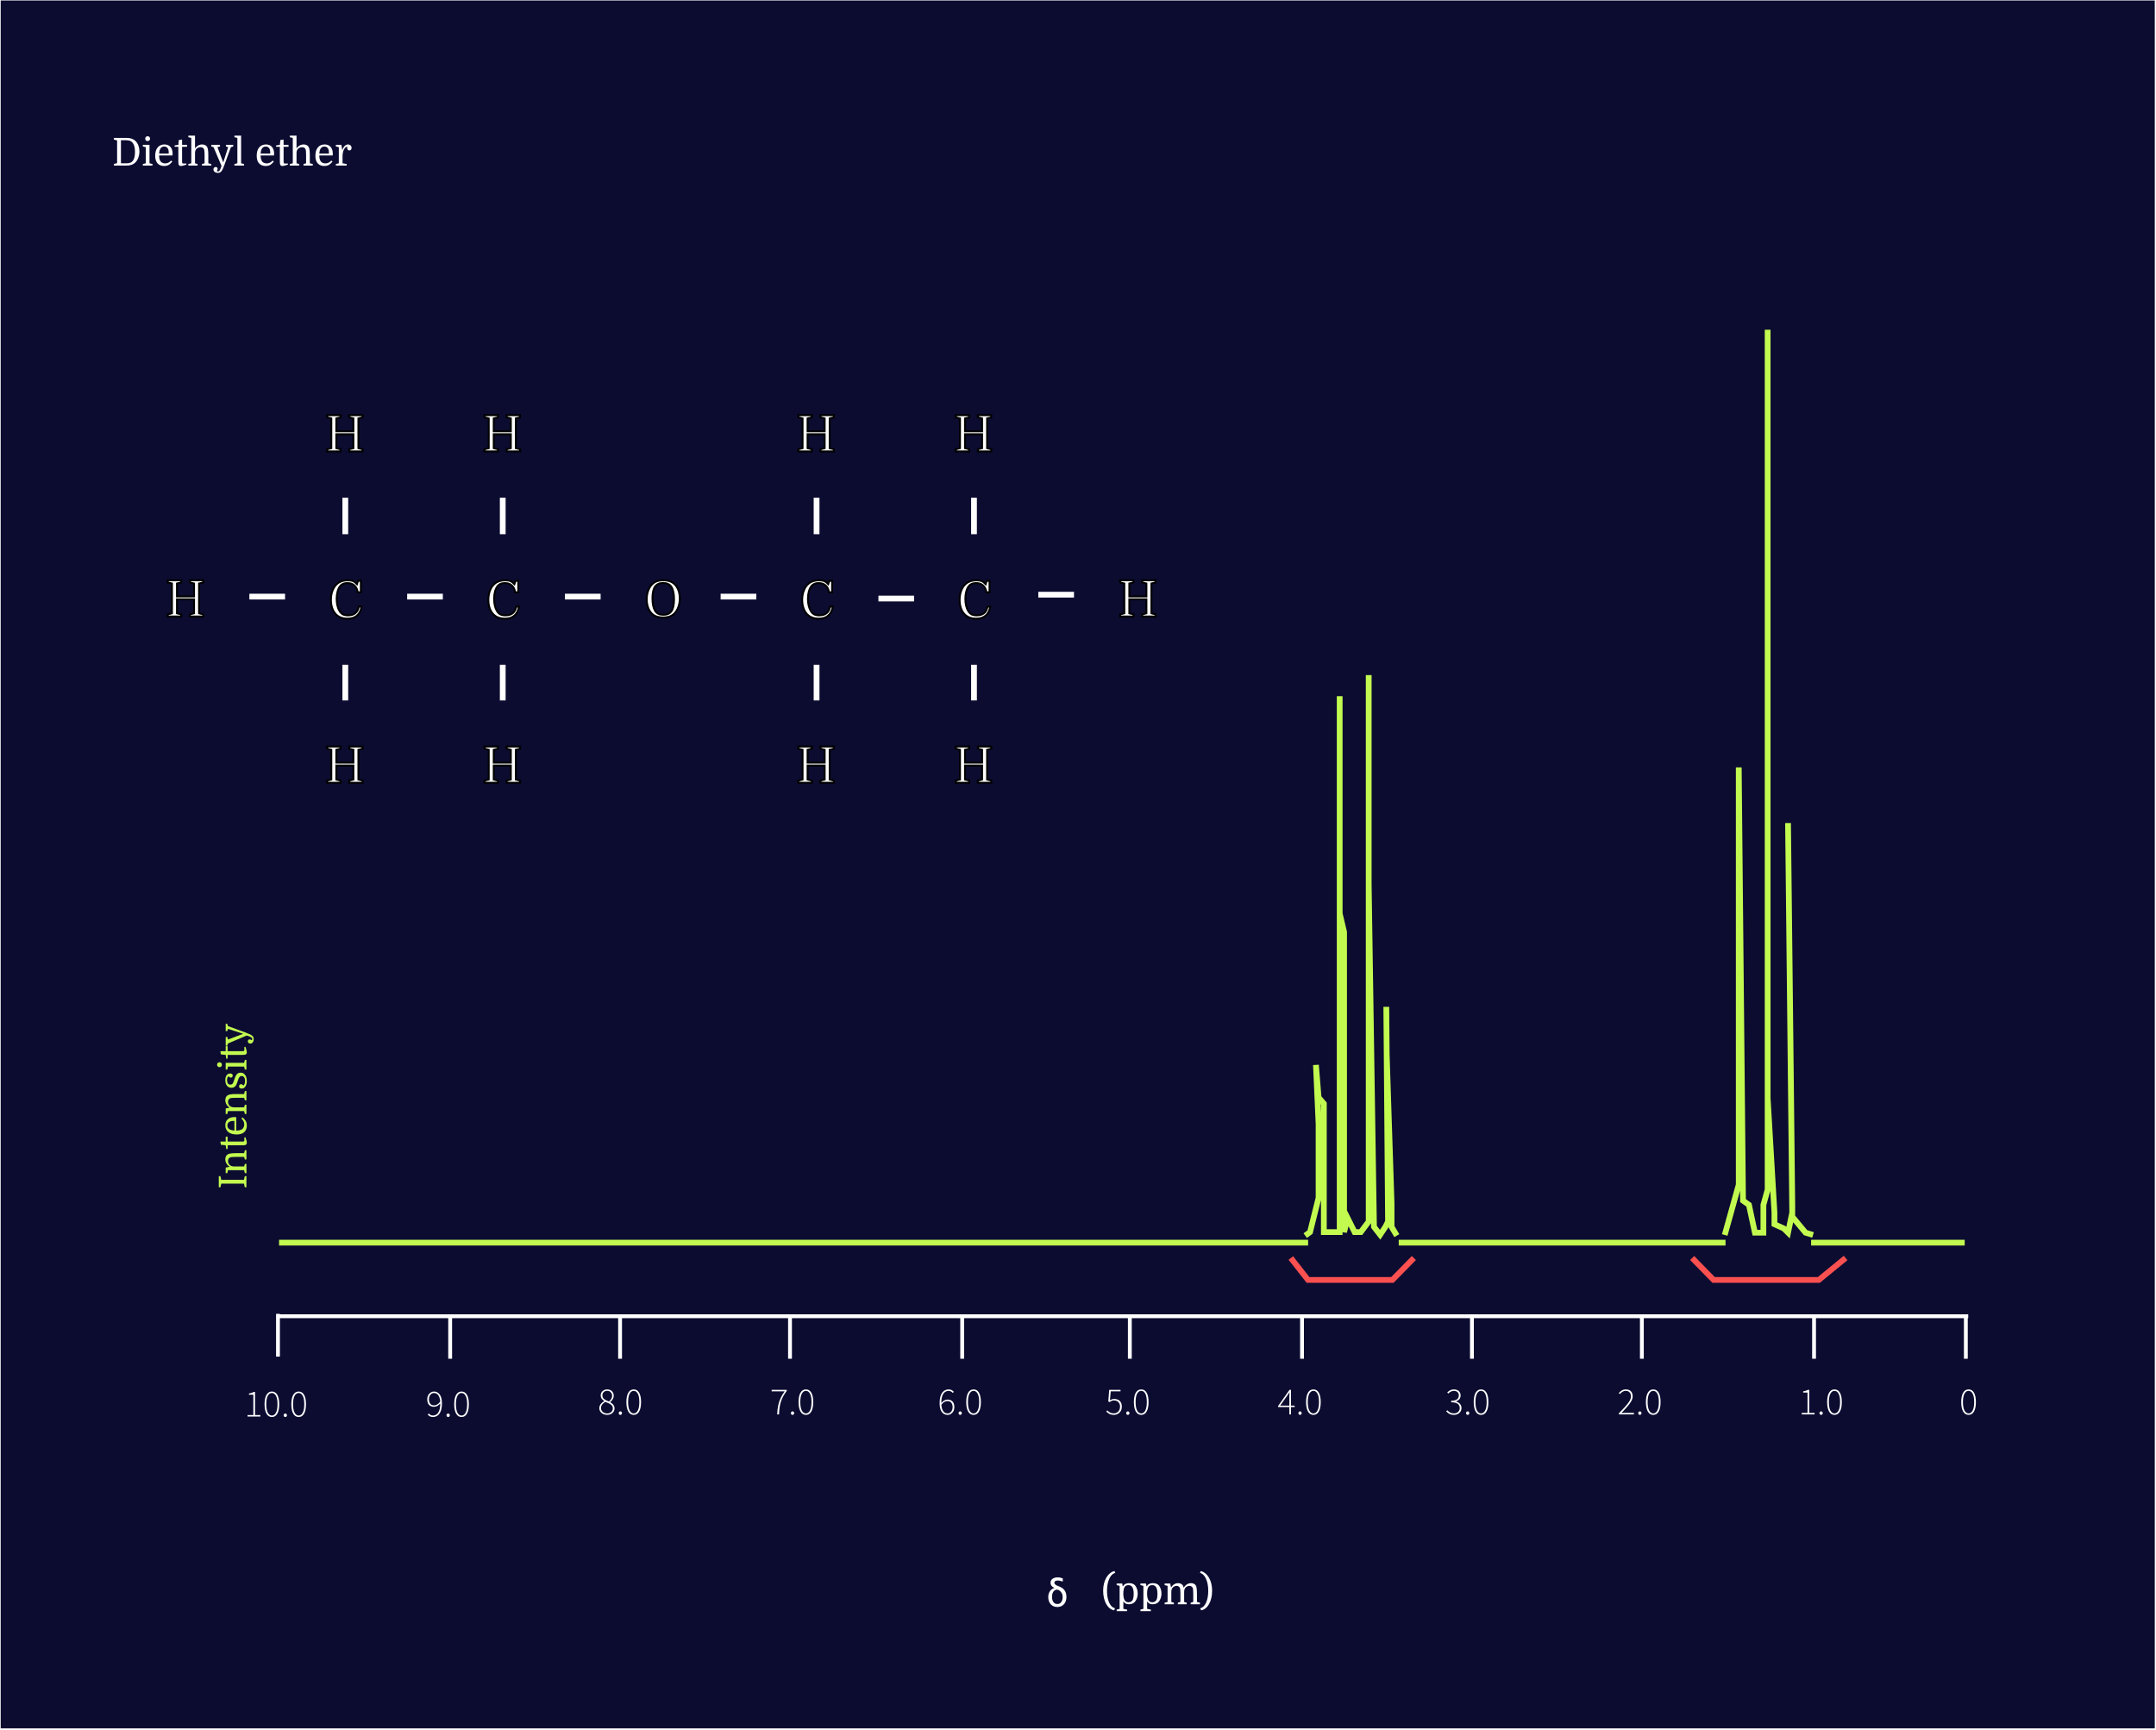 <svg width="1123" height="901" viewBox="0 0 1123 901" fill="none" xmlns="http://www.w3.org/2000/svg">
<rect width="1122" height="900" transform="translate(0.359 0.25)" fill="#0C0C31"/>
<path d="M62.999 85.05H66.099C66.819 85.05 67.433 84.943 67.939 84.73C68.459 84.517 68.886 84.183 69.219 83.73C69.593 83.263 69.866 82.65 70.039 81.89C70.226 81.13 70.319 80.223 70.319 79.17C70.319 77.09 69.953 75.543 69.219 74.53C68.873 74.023 68.426 73.65 67.879 73.41C67.333 73.17 66.673 73.05 65.899 73.05H62.999L62.999 85.05ZM59.319 71.85H66.039C68.026 71.85 69.573 72.41 70.679 73.53C71.306 74.17 71.786 74.957 72.119 75.89C72.453 76.823 72.619 77.823 72.619 78.89C72.619 80.01 72.439 81.063 72.079 82.05C71.733 83.023 71.246 83.843 70.619 84.51C69.513 85.67 67.926 86.25 65.859 86.25H59.319L59.319 85.39L60.999 84.97L60.999 73.13L59.319 72.71L59.319 71.85ZM75.932 76.65L74.392 76.27L74.392 75.45H77.872L77.872 85.05L79.412 85.43L79.412 86.25H74.392L74.392 85.43L75.932 85.05L75.932 76.65ZM75.652 72.23C75.652 71.843 75.765 71.537 75.992 71.31C76.219 71.083 76.519 70.97 76.892 70.97C77.278 70.97 77.585 71.083 77.812 71.31C78.038 71.537 78.152 71.843 78.152 72.23C78.152 72.603 78.038 72.903 77.812 73.13C77.585 73.357 77.278 73.47 76.892 73.47C76.505 73.47 76.198 73.363 75.972 73.15C75.758 72.923 75.652 72.617 75.652 72.23ZM89.842 80.97H82.862C82.862 81.943 82.996 82.75 83.262 83.39C83.529 84.003 83.909 84.443 84.402 84.71C84.896 84.977 85.429 85.11 86.002 85.11C86.629 85.11 87.202 84.983 87.722 84.73C88.242 84.463 88.709 84.103 89.122 83.65L89.762 84.13C89.296 84.77 88.729 85.317 88.062 85.77C87.396 86.223 86.536 86.45 85.482 86.45C84.562 86.45 83.749 86.257 83.042 85.87C82.336 85.47 81.796 84.89 81.422 84.13C81.222 83.717 81.076 83.257 80.982 82.75C80.889 82.243 80.842 81.703 80.842 81.13C80.842 79.263 81.269 77.817 82.122 76.79C82.989 75.763 84.162 75.25 85.642 75.25C87.002 75.25 88.049 75.677 88.782 76.53C89.529 77.37 89.902 78.537 89.902 80.03C89.902 80.163 89.896 80.29 89.882 80.41C89.882 80.517 89.869 80.703 89.842 80.97ZM85.522 76.33C83.922 76.33 83.042 77.55 82.882 79.99H87.882L87.882 79.33C87.882 78.37 87.676 77.63 87.262 77.11C86.862 76.59 86.282 76.33 85.522 76.33ZM90.961 76.45L90.961 75.73L92.901 75.45L93.161 72.93L94.841 72.69L94.841 75.45H97.401L97.401 76.45H94.841L94.841 83.59C94.841 84.043 94.848 84.357 94.861 84.53C94.875 84.69 94.901 84.823 94.941 84.93C94.981 85.023 95.055 85.09 95.161 85.13C95.268 85.157 95.441 85.17 95.681 85.17H97.081L97.081 85.75C96.441 85.99 95.875 86.163 95.381 86.27C94.901 86.39 94.515 86.45 94.221 86.45C93.621 86.45 93.235 86.203 93.061 85.71C93.008 85.55 92.968 85.343 92.941 85.09C92.915 84.837 92.901 84.463 92.901 83.97L92.901 76.45H90.961ZM106.558 85.05L106.558 80.59C106.558 79.723 106.531 79.077 106.478 78.65C106.438 78.223 106.358 77.89 106.238 77.65C105.918 76.997 105.331 76.67 104.478 76.67C104.104 76.67 103.744 76.737 103.398 76.87C103.051 77.003 102.744 77.183 102.478 77.41C102.184 77.663 101.964 77.97 101.818 78.33C101.684 78.677 101.604 79.11 101.578 79.63L101.578 85.05L102.918 85.43L102.918 86.25H98.098L98.098 85.43L99.638 85.05L99.638 71.85L98.098 71.47L98.098 70.65H101.578L101.578 77.33C101.978 76.69 102.504 76.183 103.158 75.81C103.824 75.437 104.538 75.25 105.298 75.25C105.831 75.25 106.311 75.343 106.738 75.53C107.164 75.717 107.504 75.983 107.758 76.33C108.024 76.703 108.211 77.23 108.318 77.91C108.438 78.577 108.498 79.483 108.498 80.63L108.498 85.05L110.038 85.43L110.038 86.25H105.218L105.218 85.43L106.558 85.05ZM120.26 76.65L116.94 85.77C116.567 86.797 116.227 87.623 115.92 88.25C115.614 88.89 115.274 89.35 114.9 89.63C114.527 89.91 114.047 90.05 113.46 90.05C112.834 90.05 112.294 89.883 111.84 89.55C111.4 89.217 111.18 88.797 111.18 88.29C111.18 87.917 111.287 87.603 111.5 87.35C111.714 87.11 111.994 86.99 112.34 86.99C112.647 86.99 112.887 87.07 113.06 87.23C113.247 87.403 113.34 87.637 113.34 87.93C113.34 88.117 113.3 88.297 113.22 88.47C113.154 88.643 113.06 88.797 112.94 88.93C112.967 89.063 113.047 89.15 113.18 89.19C113.314 89.243 113.427 89.27 113.52 89.27C113.707 89.27 113.88 89.223 114.04 89.13C114.2 89.037 114.367 88.837 114.54 88.53C114.727 88.237 114.927 87.77 115.14 87.13L115.38 86.39L111.24 76.65L110.04 76.27L110.04 75.45L114.52 75.45L114.68 76.27L113.26 76.65L116.24 84.49H116.32L118.84 76.65L117.68 76.27L117.68 75.45H121.48L121.48 76.27L120.26 76.65ZM123.643 85.05L123.643 71.85L122.103 71.47L122.103 70.65H125.583L125.583 85.05L127.123 85.43L127.123 86.25H122.103L122.103 85.43L123.643 85.05ZM142.713 80.97H135.733C135.733 81.943 135.867 82.75 136.133 83.39C136.4 84.003 136.78 84.443 137.273 84.71C137.767 84.977 138.3 85.11 138.873 85.11C139.5 85.11 140.073 84.983 140.593 84.73C141.113 84.463 141.58 84.103 141.993 83.65L142.633 84.13C142.167 84.77 141.6 85.317 140.933 85.77C140.267 86.223 139.407 86.45 138.353 86.45C137.433 86.45 136.62 86.257 135.913 85.87C135.207 85.47 134.667 84.89 134.293 84.13C134.093 83.717 133.947 83.257 133.853 82.75C133.76 82.243 133.713 81.703 133.713 81.13C133.713 79.263 134.14 77.817 134.993 76.79C135.86 75.763 137.033 75.25 138.513 75.25C139.873 75.25 140.92 75.677 141.653 76.53C142.4 77.37 142.773 78.537 142.773 80.03C142.773 80.163 142.767 80.29 142.753 80.41C142.753 80.517 142.74 80.703 142.713 80.97ZM138.393 76.33C136.793 76.33 135.913 77.55 135.753 79.99H140.753L140.753 79.33C140.753 78.37 140.547 77.63 140.133 77.11C139.733 76.59 139.153 76.33 138.393 76.33ZM143.832 76.45L143.832 75.73L145.772 75.45L146.032 72.93L147.712 72.69L147.712 75.45H150.272L150.272 76.45H147.712L147.712 83.59C147.712 84.043 147.719 84.357 147.732 84.53C147.746 84.69 147.772 84.823 147.812 84.93C147.852 85.023 147.926 85.09 148.032 85.13C148.139 85.157 148.312 85.17 148.552 85.17H149.952L149.952 85.75C149.312 85.99 148.746 86.163 148.252 86.27C147.772 86.39 147.386 86.45 147.092 86.45C146.492 86.45 146.106 86.203 145.932 85.71C145.879 85.55 145.839 85.343 145.812 85.09C145.786 84.837 145.772 84.463 145.772 83.97L145.772 76.45H143.832ZM159.429 85.05L159.429 80.59C159.429 79.723 159.402 79.077 159.349 78.65C159.309 78.223 159.229 77.89 159.109 77.65C158.789 76.997 158.202 76.67 157.349 76.67C156.975 76.67 156.615 76.737 156.269 76.87C155.922 77.003 155.615 77.183 155.349 77.41C155.055 77.663 154.835 77.97 154.689 78.33C154.555 78.677 154.475 79.11 154.449 79.63L154.449 85.05L155.789 85.43L155.789 86.25H150.969L150.969 85.43L152.509 85.05L152.509 71.85L150.969 71.47L150.969 70.65H154.449L154.449 77.33C154.849 76.69 155.375 76.183 156.029 75.81C156.695 75.437 157.409 75.25 158.169 75.25C158.702 75.25 159.182 75.343 159.609 75.53C160.035 75.717 160.375 75.983 160.629 76.33C160.895 76.703 161.082 77.23 161.189 77.91C161.309 78.577 161.369 79.483 161.369 80.63L161.369 85.05L162.909 85.43L162.909 86.25H158.089L158.089 85.43L159.429 85.05ZM173.28 80.97H166.3C166.3 81.943 166.433 82.75 166.7 83.39C166.967 84.003 167.347 84.443 167.84 84.71C168.333 84.977 168.867 85.11 169.44 85.11C170.067 85.11 170.64 84.983 171.16 84.73C171.68 84.463 172.147 84.103 172.56 83.65L173.2 84.13C172.733 84.77 172.167 85.317 171.5 85.77C170.833 86.223 169.973 86.45 168.92 86.45C168 86.45 167.187 86.257 166.48 85.87C165.773 85.47 165.233 84.89 164.86 84.13C164.66 83.717 164.513 83.257 164.42 82.75C164.327 82.243 164.28 81.703 164.28 81.13C164.28 79.263 164.707 77.817 165.56 76.79C166.427 75.763 167.6 75.25 169.08 75.25C170.44 75.25 171.487 75.677 172.22 76.53C172.967 77.37 173.34 78.537 173.34 80.03C173.34 80.163 173.333 80.29 173.32 80.41C173.32 80.517 173.307 80.703 173.28 80.97ZM168.96 76.33C167.36 76.33 166.48 77.55 166.32 79.99H171.32L171.32 79.33C171.32 78.37 171.113 77.63 170.7 77.11C170.3 76.59 169.72 76.33 168.96 76.33ZM180.959 76.61C180.905 76.57 180.839 76.543 180.759 76.53C180.692 76.503 180.625 76.49 180.559 76.49C180.399 76.49 180.225 76.563 180.039 76.71C179.852 76.857 179.672 77.057 179.499 77.31C179.325 77.55 179.165 77.83 179.019 78.15C178.832 78.603 178.685 79.103 178.579 79.65C178.472 80.183 178.419 80.737 178.419 81.31L178.419 85.05L180.579 85.43L180.579 86.25L174.939 86.25L174.939 85.43L176.479 85.05L176.479 76.65L174.939 76.27L174.939 75.45H177.819L178.259 78.09H178.339C178.645 77.183 179.059 76.483 179.579 75.99C180.099 75.497 180.672 75.25 181.299 75.25C181.819 75.25 182.252 75.417 182.599 75.75C182.945 76.07 183.119 76.503 183.119 77.05C183.119 77.45 183.012 77.77 182.799 78.01C182.599 78.237 182.325 78.35 181.979 78.35C181.632 78.35 181.359 78.243 181.159 78.03C180.959 77.803 180.859 77.51 180.859 77.15C180.859 77.07 180.865 76.997 180.879 76.93C180.892 76.85 180.919 76.743 180.959 76.61Z" fill="white"/>
<g filter="url(#filter0_d_854_9053)">
<path d="M728.552 643.25H796.549H812.065M898.774 643.25H774.137H827.125H819.824M145.359 643.25H681.359M943.359 643.25H985.025H1023.36" stroke="#C3FA50" stroke-width="3"/>
</g>
<path d="M679.859 643.597L682.359 641.764L686.812 623.888V585.387L685.439 554.678L686.812 571.637L689.56 574.845V641.764H697.804V598.679V503.343V362.631V475.842L700.093 485.468V561.095V641.764L701.925 634.43L705.589 641.764H708.795L712.918 636.263V351.631V460.259L715.664 639.013L718.87 643.139L721.618 639.013L722.993 636.263L722.087 524.427L722.283 548.719L724.824 626.638V639.013L727.572 643.597" stroke="#C3FA50" stroke-width="3"/>
<path d="M145.193 685.584L1025.19 685.584" stroke="white" stroke-width="2"/>
<line x1="588.502" y1="685.446" x2="588.502" y2="707.717" stroke="white" stroke-width="2"/>
<line x1="411.49" y1="685.446" x2="411.49" y2="707.717" stroke="white" stroke-width="2"/>
<line x1="234.477" y1="685.446" x2="234.477" y2="707.717" stroke="white" stroke-width="2"/>
<line x1="144.791" y1="684.332" x2="144.791" y2="706.603" stroke="white" stroke-width="2"/>
<line x1="855.201" y1="685.446" x2="855.201" y2="707.717" stroke="white" stroke-width="2"/>
<line x1="678.188" y1="685.446" x2="678.188" y2="707.717" stroke="white" stroke-width="2"/>
<line x1="501.176" y1="685.446" x2="501.176" y2="707.717" stroke="white" stroke-width="2"/>
<line x1="322.984" y1="685.446" x2="322.984" y2="707.717" stroke="white" stroke-width="2"/>
<line x1="944.887" y1="685.446" x2="944.887" y2="707.717" stroke="white" stroke-width="2"/>
<line x1="1023.95" y1="685.446" x2="1023.95" y2="707.717" stroke="white" stroke-width="2"/>
<line x1="766.695" y1="685.446" x2="766.695" y2="707.717" stroke="white" stroke-width="2"/>
<path d="M223.416 728.79C223.416 729.723 223.636 730.497 224.076 731.11C224.516 731.71 225.222 732.01 226.196 732.01C226.662 732.01 227.169 731.857 227.716 731.55C228.276 731.243 228.802 730.75 229.296 730.07C229.216 728.723 228.902 727.637 228.356 726.81C227.822 725.983 227.036 725.57 225.996 725.57C225.516 725.57 225.076 725.717 224.676 726.01C224.289 726.29 223.982 726.67 223.756 727.15C223.529 727.63 223.416 728.177 223.416 728.79ZM225.496 738.07C224.909 738.07 224.389 737.957 223.936 737.73C223.496 737.503 223.116 737.203 222.796 736.83L223.336 736.23C223.616 736.577 223.942 736.843 224.316 737.03C224.702 737.203 225.102 737.29 225.516 737.29C226.196 737.29 226.822 737.09 227.396 736.69C227.969 736.29 228.429 735.63 228.776 734.71C229.136 733.79 229.316 732.55 229.316 730.99C228.876 731.523 228.376 731.95 227.816 732.27C227.256 732.59 226.676 732.75 226.076 732.75C224.969 732.75 224.102 732.417 223.476 731.75C222.849 731.07 222.536 730.083 222.536 728.79C222.536 728.017 222.696 727.33 223.016 726.73C223.336 726.13 223.762 725.663 224.296 725.33C224.829 724.983 225.409 724.81 226.036 724.81C227.302 724.81 228.309 725.33 229.056 726.37C229.816 727.397 230.196 728.883 230.196 730.83C230.196 732.617 229.976 734.043 229.536 735.11C229.096 736.163 228.516 736.923 227.796 737.39C227.089 737.843 226.322 738.07 225.496 738.07ZM233.446 738.07C233.233 738.07 233.033 737.99 232.846 737.83C232.673 737.67 232.586 737.45 232.586 737.17C232.586 736.877 232.673 736.65 232.846 736.49C233.033 736.33 233.233 736.25 233.446 736.25C233.673 736.25 233.866 736.33 234.026 736.49C234.199 736.65 234.286 736.877 234.286 737.17C234.286 737.45 234.199 737.67 234.026 737.83C233.866 737.99 233.673 738.07 233.446 738.07ZM240.401 738.07C239.188 738.07 238.248 737.49 237.581 736.33C236.914 735.17 236.581 733.523 236.581 731.39C236.581 729.27 236.914 727.643 237.581 726.51C238.248 725.377 239.188 724.81 240.401 724.81C241.628 724.81 242.568 725.377 243.221 726.51C243.888 727.643 244.221 729.27 244.221 731.39C244.221 733.523 243.888 735.17 243.221 736.33C242.568 737.49 241.628 738.07 240.401 738.07ZM240.401 737.31C241.294 737.31 242.001 736.81 242.521 735.81C243.054 734.81 243.321 733.337 243.321 731.39C243.321 729.443 243.054 727.99 242.521 727.03C242.001 726.057 241.294 725.57 240.401 725.57C239.521 725.57 238.814 726.057 238.281 727.03C237.748 727.99 237.481 729.443 237.481 731.39C237.481 733.337 237.748 734.81 238.281 735.81C238.814 736.81 239.521 737.31 240.401 737.31Z" fill="white"/>
<path d="M128.95 737.83V737.05H131.95V726.45H129.67V725.85C130.19 725.757 130.656 725.643 131.07 725.51C131.483 725.377 131.836 725.223 132.13 725.05H132.85V737.05H135.63V737.83H128.95ZM141.62 738.07C140.407 738.07 139.467 737.49 138.8 736.33C138.133 735.17 137.8 733.523 137.8 731.39C137.8 729.27 138.133 727.643 138.8 726.51C139.467 725.377 140.407 724.81 141.62 724.81C142.847 724.81 143.787 725.377 144.44 726.51C145.107 727.643 145.44 729.27 145.44 731.39C145.44 733.523 145.107 735.17 144.44 736.33C143.787 737.49 142.847 738.07 141.62 738.07ZM141.62 737.31C142.513 737.31 143.22 736.81 143.74 735.81C144.273 734.81 144.54 733.337 144.54 731.39C144.54 729.443 144.273 727.99 143.74 727.03C143.22 726.057 142.513 725.57 141.62 725.57C140.74 725.57 140.033 726.057 139.5 727.03C138.967 727.99 138.7 729.443 138.7 731.39C138.7 733.337 138.967 734.81 139.5 735.81C140.033 736.81 140.74 737.31 141.62 737.31ZM148.61 738.07C148.397 738.07 148.197 737.99 148.01 737.83C147.837 737.67 147.75 737.45 147.75 737.17C147.75 736.877 147.837 736.65 148.01 736.49C148.197 736.33 148.397 736.25 148.61 736.25C148.837 736.25 149.03 736.33 149.19 736.49C149.363 736.65 149.45 736.877 149.45 737.17C149.45 737.45 149.363 737.67 149.19 737.83C149.03 737.99 148.837 738.07 148.61 738.07ZM155.565 738.07C154.352 738.07 153.412 737.49 152.745 736.33C152.078 735.17 151.745 733.523 151.745 731.39C151.745 729.27 152.078 727.643 152.745 726.51C153.412 725.377 154.352 724.81 155.565 724.81C156.792 724.81 157.732 725.377 158.385 726.51C159.052 727.643 159.385 729.27 159.385 731.39C159.385 733.523 159.052 735.17 158.385 736.33C157.732 737.49 156.792 738.07 155.565 738.07ZM155.565 737.31C156.458 737.31 157.165 736.81 157.685 735.81C158.218 734.81 158.485 733.337 158.485 731.39C158.485 729.443 158.218 727.99 157.685 727.03C157.165 726.057 156.458 725.57 155.565 725.57C154.685 725.57 153.978 726.057 153.445 727.03C152.912 727.99 152.645 729.443 152.645 731.39C152.645 733.337 152.912 734.81 153.445 735.81C153.978 736.81 154.685 737.31 155.565 737.31Z" fill="white"/>
<path d="M316.221 736.957C315.448 736.957 314.755 736.803 314.141 736.497C313.528 736.19 313.041 735.77 312.681 735.237C312.335 734.703 312.161 734.103 312.161 733.437C312.161 732.863 312.288 732.343 312.541 731.877C312.808 731.41 313.135 731.01 313.521 730.677C313.921 730.33 314.321 730.05 314.721 729.837V729.757C314.255 729.45 313.828 729.057 313.441 728.577C313.068 728.083 312.881 727.497 312.881 726.817C312.881 726.203 313.028 725.663 313.321 725.197C313.628 724.73 314.035 724.363 314.541 724.097C315.048 723.83 315.608 723.697 316.221 723.697C317.315 723.697 318.161 724.017 318.761 724.657C319.375 725.283 319.681 726.077 319.681 727.037C319.681 727.503 319.581 727.95 319.381 728.377C319.181 728.79 318.941 729.163 318.661 729.497C318.381 729.817 318.115 730.077 317.861 730.277V730.357C318.235 730.583 318.588 730.843 318.921 731.137C319.268 731.417 319.548 731.757 319.761 732.157C319.988 732.557 320.101 733.043 320.101 733.617C320.101 734.23 319.935 734.79 319.601 735.297C319.281 735.803 318.828 736.21 318.241 736.517C317.668 736.81 316.995 736.957 316.221 736.957ZM317.161 730.017C317.708 729.577 318.121 729.11 318.401 728.617C318.695 728.123 318.841 727.603 318.841 727.057C318.841 726.35 318.608 725.737 318.141 725.217C317.688 724.697 317.048 724.437 316.221 724.437C315.515 724.437 314.928 724.663 314.461 725.117C313.995 725.557 313.761 726.123 313.761 726.817C313.761 727.417 313.928 727.917 314.261 728.317C314.595 728.703 315.021 729.03 315.541 729.297C316.061 729.55 316.601 729.79 317.161 730.017ZM316.221 736.217C317.128 736.217 317.848 735.963 318.381 735.457C318.928 734.95 319.201 734.33 319.201 733.597C319.201 732.943 319.015 732.417 318.641 732.017C318.268 731.603 317.781 731.257 317.181 730.977C316.595 730.697 315.968 730.43 315.301 730.177C314.648 730.55 314.108 731.003 313.681 731.537C313.255 732.07 313.041 732.69 313.041 733.397C313.041 733.93 313.175 734.41 313.441 734.837C313.721 735.25 314.101 735.583 314.581 735.837C315.061 736.09 315.608 736.217 316.221 736.217ZM323.132 736.957C322.918 736.957 322.718 736.877 322.532 736.717C322.358 736.557 322.272 736.337 322.272 736.057C322.272 735.763 322.358 735.537 322.532 735.377C322.718 735.217 322.918 735.137 323.132 735.137C323.358 735.137 323.552 735.217 323.712 735.377C323.885 735.537 323.972 735.763 323.972 736.057C323.972 736.337 323.885 736.557 323.712 736.717C323.552 736.877 323.358 736.957 323.132 736.957ZM330.087 736.957C328.873 736.957 327.933 736.377 327.267 735.217C326.6 734.057 326.267 732.41 326.267 730.277C326.267 728.157 326.6 726.53 327.267 725.397C327.933 724.263 328.873 723.697 330.087 723.697C331.313 723.697 332.253 724.263 332.907 725.397C333.573 726.53 333.907 728.157 333.907 730.277C333.907 732.41 333.573 734.057 332.907 735.217C332.253 736.377 331.313 736.957 330.087 736.957ZM330.087 736.197C330.98 736.197 331.687 735.697 332.207 734.697C332.74 733.697 333.007 732.223 333.007 730.277C333.007 728.33 332.74 726.877 332.207 725.917C331.687 724.943 330.98 724.457 330.087 724.457C329.207 724.457 328.5 724.943 327.967 725.917C327.433 726.877 327.167 728.33 327.167 730.277C327.167 732.223 327.433 733.697 327.967 734.697C328.5 735.697 329.207 736.197 330.087 736.197Z" fill="white"/>
<path d="M404.809 736.717C404.875 734.997 405.049 733.457 405.329 732.097C405.609 730.737 406.022 729.47 406.569 728.297C407.115 727.11 407.815 725.917 408.669 724.717H401.929V723.937H409.789V724.457C409.029 725.47 408.395 726.45 407.889 727.397C407.395 728.33 407.002 729.277 406.709 730.237C406.415 731.197 406.195 732.203 406.049 733.257C405.915 734.31 405.822 735.463 405.769 736.717H404.809ZM412.819 736.957C412.606 736.957 412.406 736.877 412.219 736.717C412.046 736.557 411.959 736.337 411.959 736.057C411.959 735.763 412.046 735.537 412.219 735.377C412.406 735.217 412.606 735.137 412.819 735.137C413.046 735.137 413.239 735.217 413.399 735.377C413.572 735.537 413.659 735.763 413.659 736.057C413.659 736.337 413.572 736.557 413.399 736.717C413.239 736.877 413.046 736.957 412.819 736.957ZM419.774 736.957C418.561 736.957 417.621 736.377 416.954 735.217C416.287 734.057 415.954 732.41 415.954 730.277C415.954 728.157 416.287 726.53 416.954 725.397C417.621 724.263 418.561 723.697 419.774 723.697C421.001 723.697 421.941 724.263 422.594 725.397C423.261 726.53 423.594 728.157 423.594 730.277C423.594 732.41 423.261 734.057 422.594 735.217C421.941 736.377 421.001 736.957 419.774 736.957ZM419.774 736.197C420.667 736.197 421.374 735.697 421.894 734.697C422.427 733.697 422.694 732.223 422.694 730.277C422.694 728.33 422.427 726.877 421.894 725.917C421.374 724.943 420.667 724.457 419.774 724.457C418.894 724.457 418.187 724.943 417.654 725.917C417.121 726.877 416.854 728.33 416.854 730.277C416.854 732.223 417.121 733.697 417.654 734.697C418.187 735.697 418.894 736.197 419.774 736.197Z" fill="white"/>
<path d="M493.435 729.757C492.982 729.757 492.482 729.903 491.935 730.197C491.388 730.477 490.855 730.97 490.335 731.677C490.415 733.023 490.722 734.117 491.255 734.957C491.788 735.783 492.575 736.197 493.615 736.197C494.108 736.197 494.548 736.057 494.935 735.777C495.322 735.483 495.628 735.097 495.855 734.617C496.082 734.123 496.195 733.57 496.195 732.957C496.195 732.037 495.975 731.277 495.535 730.677C495.108 730.063 494.408 729.757 493.435 729.757ZM493.595 736.957C492.315 736.957 491.295 736.437 490.535 735.397C489.788 734.343 489.415 732.85 489.415 730.917C489.415 729.57 489.542 728.437 489.795 727.517C490.048 726.597 490.395 725.857 490.835 725.297C491.275 724.737 491.775 724.33 492.335 724.077C492.908 723.823 493.502 723.697 494.115 723.697C494.715 723.697 495.228 723.81 495.655 724.037C496.095 724.263 496.482 724.563 496.815 724.937L496.275 725.537C495.995 725.19 495.668 724.93 495.295 724.757C494.922 724.57 494.528 724.477 494.115 724.477C493.435 724.477 492.802 724.677 492.215 725.077C491.642 725.477 491.182 726.137 490.835 727.057C490.488 727.977 490.315 729.217 490.315 730.777C490.755 730.23 491.255 729.797 491.815 729.477C492.375 729.157 492.948 728.997 493.535 728.997C494.655 728.997 495.528 729.337 496.155 730.017C496.782 730.683 497.095 731.663 497.095 732.957C497.095 733.73 496.935 734.417 496.615 735.017C496.295 735.617 495.868 736.09 495.335 736.437C494.815 736.783 494.235 736.957 493.595 736.957ZM500.145 736.957C499.932 736.957 499.732 736.877 499.545 736.717C499.372 736.557 499.285 736.337 499.285 736.057C499.285 735.763 499.372 735.537 499.545 735.377C499.732 735.217 499.932 735.137 500.145 735.137C500.372 735.137 500.565 735.217 500.725 735.377C500.899 735.537 500.985 735.763 500.985 736.057C500.985 736.337 500.899 736.557 500.725 736.717C500.565 736.877 500.372 736.957 500.145 736.957ZM507.1 736.957C505.887 736.957 504.947 736.377 504.28 735.217C503.614 734.057 503.28 732.41 503.28 730.277C503.28 728.157 503.614 726.53 504.28 725.397C504.947 724.263 505.887 723.697 507.1 723.697C508.327 723.697 509.267 724.263 509.92 725.397C510.587 726.53 510.92 728.157 510.92 730.277C510.92 732.41 510.587 734.057 509.92 735.217C509.267 736.377 508.327 736.957 507.1 736.957ZM507.1 736.197C507.994 736.197 508.7 735.697 509.22 734.697C509.754 733.697 510.02 732.223 510.02 730.277C510.02 728.33 509.754 726.877 509.22 725.917C508.7 724.943 507.994 724.457 507.1 724.457C506.22 724.457 505.514 724.943 504.98 725.917C504.447 726.877 504.18 728.33 504.18 730.277C504.18 732.223 504.447 733.697 504.98 734.697C505.514 735.697 506.22 736.197 507.1 736.197Z" fill="white"/>
<path d="M580.241 736.957C579.561 736.957 578.968 736.87 578.461 736.697C577.968 736.523 577.541 736.303 577.181 736.037C576.821 735.77 576.501 735.503 576.221 735.237L576.721 734.617C577.108 735.003 577.568 735.363 578.101 735.697C578.648 736.017 579.355 736.177 580.221 736.177C580.795 736.177 581.321 736.037 581.801 735.757C582.281 735.463 582.668 735.057 582.961 734.537C583.255 734.017 583.401 733.417 583.401 732.737C583.401 731.71 583.115 730.903 582.541 730.317C581.981 729.73 581.228 729.437 580.281 729.437C579.788 729.437 579.361 729.517 579.001 729.677C578.655 729.823 578.288 730.03 577.901 730.297L577.281 729.917L577.741 723.937H583.641V724.717H578.541L578.141 729.337C578.475 729.137 578.821 728.977 579.181 728.857C579.541 728.723 579.955 728.657 580.421 728.657C581.141 728.657 581.795 728.803 582.381 729.097C582.981 729.377 583.455 729.817 583.801 730.417C584.148 731.003 584.321 731.763 584.321 732.697C584.321 733.603 584.121 734.377 583.721 735.017C583.335 735.643 582.828 736.123 582.201 736.457C581.588 736.79 580.935 736.957 580.241 736.957ZM587.471 736.957C587.258 736.957 587.058 736.877 586.871 736.717C586.698 736.557 586.611 736.337 586.611 736.057C586.611 735.763 586.698 735.537 586.871 735.377C587.058 735.217 587.258 735.137 587.471 735.137C587.698 735.137 587.891 735.217 588.051 735.377C588.225 735.537 588.311 735.763 588.311 736.057C588.311 736.337 588.225 736.557 588.051 736.717C587.891 736.877 587.698 736.957 587.471 736.957ZM594.426 736.957C593.213 736.957 592.273 736.377 591.606 735.217C590.94 734.057 590.606 732.41 590.606 730.277C590.606 728.157 590.94 726.53 591.606 725.397C592.273 724.263 593.213 723.697 594.426 723.697C595.653 723.697 596.593 724.263 597.246 725.397C597.913 726.53 598.246 728.157 598.246 730.277C598.246 732.41 597.913 734.057 597.246 735.217C596.593 736.377 595.653 736.957 594.426 736.957ZM594.426 736.197C595.32 736.197 596.026 735.697 596.546 734.697C597.08 733.697 597.346 732.223 597.346 730.277C597.346 728.33 597.08 726.877 596.546 725.917C596.026 724.943 595.32 724.457 594.426 724.457C593.546 724.457 592.84 724.943 592.306 725.917C591.773 726.877 591.506 728.33 591.506 730.277C591.506 732.223 591.773 733.697 592.306 734.697C592.84 735.697 593.546 736.197 594.426 736.197Z" fill="white"/>
<path d="M666.787 732.137H671.587V727.457C671.587 727.163 671.593 726.797 671.607 726.357C671.633 725.917 671.653 725.55 671.667 725.257H671.587C671.427 725.523 671.26 725.783 671.087 726.037C670.913 726.29 670.733 726.563 670.547 726.857L666.787 732.137ZM671.587 736.717V732.897H665.707V732.377L671.647 723.937H672.447V732.137H674.347V732.897H672.447V736.717H671.587ZM677.157 736.957C676.944 736.957 676.744 736.877 676.557 736.717C676.384 736.557 676.297 736.337 676.297 736.057C676.297 735.763 676.384 735.537 676.557 735.377C676.744 735.217 676.944 735.137 677.157 735.137C677.384 735.137 677.577 735.217 677.737 735.377C677.91 735.537 677.997 735.763 677.997 736.057C677.997 736.337 677.91 736.557 677.737 736.717C677.577 736.877 677.384 736.957 677.157 736.957ZM684.112 736.957C682.899 736.957 681.959 736.377 681.292 735.217C680.625 734.057 680.292 732.41 680.292 730.277C680.292 728.157 680.625 726.53 681.292 725.397C681.959 724.263 682.899 723.697 684.112 723.697C685.339 723.697 686.279 724.263 686.932 725.397C687.599 726.53 687.932 728.157 687.932 730.277C687.932 732.41 687.599 734.057 686.932 735.217C686.279 736.377 685.339 736.957 684.112 736.957ZM684.112 736.197C685.005 736.197 685.712 735.697 686.232 734.697C686.765 733.697 687.032 732.223 687.032 730.277C687.032 728.33 686.765 726.877 686.232 725.917C685.712 724.943 685.005 724.457 684.112 724.457C683.232 724.457 682.525 724.943 681.992 725.917C681.459 726.877 681.192 728.33 681.192 730.277C681.192 732.223 681.459 733.697 681.992 734.697C682.525 735.697 683.232 736.197 684.112 736.197Z" fill="white"/>
<path d="M757.353 736.957C756.673 736.957 756.08 736.87 755.573 736.697C755.066 736.51 754.626 736.277 754.253 735.997C753.893 735.717 753.573 735.437 753.293 735.157L753.813 734.537C754.2 734.95 754.666 735.33 755.213 735.677C755.76 736.01 756.473 736.177 757.353 736.177C758.22 736.177 758.933 735.923 759.493 735.417C760.053 734.897 760.333 734.21 760.333 733.357C760.333 732.477 759.986 731.763 759.293 731.217C758.613 730.67 757.473 730.397 755.873 730.397V729.617C756.86 729.617 757.646 729.497 758.233 729.257C758.82 729.003 759.24 728.663 759.493 728.237C759.746 727.81 759.873 727.343 759.873 726.837C759.873 726.117 759.64 725.543 759.173 725.117C758.706 724.677 758.08 724.457 757.293 724.457C756.706 724.457 756.16 724.597 755.653 724.877C755.16 725.143 754.726 725.47 754.353 725.857L753.833 725.257C754.273 724.83 754.773 724.463 755.333 724.157C755.906 723.85 756.56 723.697 757.293 723.697C757.96 723.697 758.553 723.817 759.073 724.057C759.606 724.297 760.026 724.65 760.333 725.117C760.64 725.57 760.793 726.123 760.793 726.777C760.793 727.617 760.56 728.297 760.093 728.817C759.64 729.323 759.06 729.697 758.353 729.937V730.017C758.886 730.123 759.366 730.33 759.793 730.637C760.233 730.93 760.586 731.303 760.853 731.757C761.12 732.21 761.253 732.737 761.253 733.337C761.253 734.07 761.08 734.71 760.733 735.257C760.386 735.803 759.92 736.223 759.333 736.517C758.746 736.81 758.086 736.957 757.353 736.957ZM764.483 736.957C764.27 736.957 764.07 736.877 763.883 736.717C763.71 736.557 763.623 736.337 763.623 736.057C763.623 735.763 763.71 735.537 763.883 735.377C764.07 735.217 764.27 735.137 764.483 735.137C764.71 735.137 764.903 735.217 765.063 735.377C765.237 735.537 765.323 735.763 765.323 736.057C765.323 736.337 765.237 736.557 765.063 736.717C764.903 736.877 764.71 736.957 764.483 736.957ZM771.438 736.957C770.225 736.957 769.285 736.377 768.618 735.217C767.952 734.057 767.618 732.41 767.618 730.277C767.618 728.157 767.952 726.53 768.618 725.397C769.285 724.263 770.225 723.697 771.438 723.697C772.665 723.697 773.605 724.263 774.258 725.397C774.925 726.53 775.258 728.157 775.258 730.277C775.258 732.41 774.925 734.057 774.258 735.217C773.605 736.377 772.665 736.957 771.438 736.957ZM771.438 736.197C772.332 736.197 773.038 735.697 773.558 734.697C774.092 733.697 774.358 732.223 774.358 730.277C774.358 728.33 774.092 726.877 773.558 725.917C773.038 724.943 772.332 724.457 771.438 724.457C770.558 724.457 769.852 724.943 769.318 725.917C768.785 726.877 768.518 728.33 768.518 730.277C768.518 732.223 768.785 733.697 769.318 734.697C769.852 735.697 770.558 736.197 771.438 736.197Z" fill="white"/>
<path d="M843.22 736.717V736.157C844.62 734.73 845.787 733.497 846.72 732.457C847.654 731.403 848.354 730.463 848.82 729.637C849.287 728.81 849.52 728.03 849.52 727.297C849.52 726.497 849.294 725.823 848.84 725.277C848.4 724.73 847.7 724.457 846.74 724.457C846.167 724.457 845.62 724.617 845.1 724.937C844.594 725.257 844.147 725.657 843.76 726.137L843.18 725.577C843.66 725.043 844.194 724.597 844.78 724.237C845.367 723.877 846.047 723.697 846.82 723.697C847.967 723.697 848.854 724.023 849.48 724.677C850.107 725.33 850.42 726.197 850.42 727.277C850.42 728.117 850.174 728.97 849.68 729.837C849.2 730.703 848.52 731.637 847.64 732.637C846.774 733.637 845.747 734.763 844.56 736.017C844.907 735.99 845.26 735.97 845.62 735.957C845.994 735.93 846.354 735.917 846.7 735.917H851.06V736.717H843.22ZM854.171 736.957C853.957 736.957 853.757 736.877 853.571 736.717C853.397 736.557 853.311 736.337 853.311 736.057C853.311 735.763 853.397 735.537 853.571 735.377C853.757 735.217 853.957 735.137 854.171 735.137C854.397 735.137 854.591 735.217 854.751 735.377C854.924 735.537 855.011 735.763 855.011 736.057C855.011 736.337 854.924 736.557 854.751 736.717C854.591 736.877 854.397 736.957 854.171 736.957ZM861.126 736.957C859.912 736.957 858.972 736.377 858.306 735.217C857.639 734.057 857.306 732.41 857.306 730.277C857.306 728.157 857.639 726.53 858.306 725.397C858.972 724.263 859.912 723.697 861.126 723.697C862.352 723.697 863.292 724.263 863.946 725.397C864.612 726.53 864.946 728.157 864.946 730.277C864.946 732.41 864.612 734.057 863.946 735.217C863.292 736.377 862.352 736.957 861.126 736.957ZM861.126 736.197C862.019 736.197 862.726 735.697 863.246 734.697C863.779 733.697 864.046 732.223 864.046 730.277C864.046 728.33 863.779 726.877 863.246 725.917C862.726 724.943 862.019 724.457 861.126 724.457C860.246 724.457 859.539 724.943 859.006 725.917C858.472 726.877 858.206 728.33 858.206 730.277C858.206 732.223 858.472 733.697 859.006 734.697C859.539 735.697 860.246 736.197 861.126 736.197Z" fill="white"/>
<path d="M938.487 736.717V735.937H941.487V725.337H939.207V724.737C939.727 724.643 940.193 724.53 940.607 724.397C941.02 724.263 941.373 724.11 941.667 723.937H942.387V735.937H945.167V736.717H938.487ZM948.577 736.957C948.364 736.957 948.164 736.877 947.977 736.717C947.804 736.557 947.717 736.337 947.717 736.057C947.717 735.763 947.804 735.537 947.977 735.377C948.164 735.217 948.364 735.137 948.577 735.137C948.804 735.137 948.997 735.217 949.157 735.377C949.33 735.537 949.417 735.763 949.417 736.057C949.417 736.337 949.33 736.557 949.157 736.717C948.997 736.877 948.804 736.957 948.577 736.957ZM955.532 736.957C954.319 736.957 953.379 736.377 952.712 735.217C952.045 734.057 951.712 732.41 951.712 730.277C951.712 728.157 952.045 726.53 952.712 725.397C953.379 724.263 954.319 723.697 955.532 723.697C956.759 723.697 957.699 724.263 958.352 725.397C959.019 726.53 959.352 728.157 959.352 730.277C959.352 732.41 959.019 734.057 958.352 735.217C957.699 736.377 956.759 736.957 955.532 736.957ZM955.532 736.197C956.425 736.197 957.132 735.697 957.652 734.697C958.185 733.697 958.452 732.223 958.452 730.277C958.452 728.33 958.185 726.877 957.652 725.917C957.132 724.943 956.425 724.457 955.532 724.457C954.652 724.457 953.945 724.943 953.412 725.917C952.879 726.877 952.612 728.33 952.612 730.277C952.612 732.223 952.879 733.697 953.412 734.697C953.945 735.697 954.652 736.197 955.532 736.197Z" fill="white"/>
<path d="M1025.37 736.957C1024.16 736.957 1023.22 736.377 1022.55 735.217C1021.89 734.057 1021.55 732.41 1021.55 730.277C1021.55 728.157 1021.89 726.53 1022.55 725.397C1023.22 724.263 1024.16 723.697 1025.37 723.697C1026.6 723.697 1027.54 724.263 1028.19 725.397C1028.86 726.53 1029.19 728.157 1029.19 730.277C1029.19 732.41 1028.86 734.057 1028.19 735.217C1027.54 736.377 1026.6 736.957 1025.37 736.957ZM1025.37 736.197C1026.27 736.197 1026.97 735.697 1027.49 734.697C1028.03 733.697 1028.29 732.223 1028.29 730.277C1028.29 728.33 1028.03 726.877 1027.49 725.917C1026.97 724.943 1026.27 724.457 1025.37 724.457C1024.49 724.457 1023.79 724.943 1023.25 725.917C1022.72 726.877 1022.45 728.33 1022.45 730.277C1022.45 732.223 1022.72 733.697 1023.25 734.697C1023.79 735.697 1024.49 736.197 1025.37 736.197Z" fill="white"/>
<path d="M354.093 311.738C354.093 313.259 353.857 314.691 353.385 316.037C352.931 317.365 352.293 318.475 351.471 319.366C350.755 320.135 349.89 320.711 348.877 321.096C347.881 321.463 346.727 321.646 345.417 321.646C344.089 321.646 342.918 321.463 341.904 321.096C340.891 320.729 340.043 320.178 339.362 319.444C338.558 318.606 337.938 317.557 337.501 316.299C337.064 315.023 336.846 313.643 336.846 312.158C336.846 310.638 337.073 309.213 337.527 307.885C337.999 306.54 338.646 305.422 339.467 304.53C340.201 303.744 341.048 303.167 342.009 302.8C342.988 302.433 344.141 302.25 345.469 302.25C346.797 302.25 347.959 302.433 348.955 302.8C349.969 303.15 350.834 303.7 351.55 304.452C352.371 305.29 353 306.348 353.437 307.623C353.874 308.899 354.093 310.271 354.093 311.738ZM339.86 311.634C339.86 313.084 339.982 314.377 340.227 315.513C340.472 316.631 340.821 317.548 341.275 318.265C341.73 318.911 342.298 319.401 342.979 319.733C343.678 320.047 344.534 320.205 345.548 320.205C347.4 320.205 348.763 319.628 349.637 318.475C350.108 317.828 350.467 316.972 350.711 315.906C350.956 314.823 351.078 313.556 351.078 312.105C351.078 310.655 350.956 309.379 350.711 308.279C350.467 307.178 350.108 306.286 349.637 305.605C349.182 304.941 348.597 304.452 347.881 304.137C347.182 303.823 346.352 303.665 345.39 303.665C344.464 303.665 343.661 303.814 342.979 304.111C342.315 304.391 341.756 304.819 341.302 305.395C340.341 306.671 339.86 308.75 339.86 311.634Z" fill="white"/>
<path d="M354.093 311.738C354.093 313.259 353.857 314.691 353.385 316.037C352.931 317.365 352.293 318.475 351.471 319.366C350.755 320.135 349.89 320.711 348.877 321.096C347.881 321.463 346.727 321.646 345.417 321.646C344.089 321.646 342.918 321.463 341.904 321.096C340.891 320.729 340.043 320.178 339.362 319.444C338.558 318.606 337.938 317.557 337.501 316.299C337.064 315.023 336.846 313.643 336.846 312.158C336.846 310.638 337.073 309.213 337.527 307.885C337.999 306.54 338.646 305.422 339.467 304.53C340.201 303.744 341.048 303.167 342.009 302.8C342.988 302.433 344.141 302.25 345.469 302.25C346.797 302.25 347.959 302.433 348.955 302.8C349.969 303.15 350.834 303.7 351.55 304.452C352.371 305.29 353 306.348 353.437 307.623C353.874 308.899 354.093 310.271 354.093 311.738ZM339.86 311.634C339.86 313.084 339.982 314.377 340.227 315.513C340.472 316.631 340.821 317.548 341.275 318.265C341.73 318.911 342.298 319.401 342.979 319.733C343.678 320.047 344.534 320.205 345.548 320.205C347.4 320.205 348.763 319.628 349.637 318.475C350.108 317.828 350.467 316.972 350.711 315.906C350.956 314.823 351.078 313.556 351.078 312.105C351.078 310.655 350.956 309.379 350.711 308.279C350.467 307.178 350.108 306.286 349.637 305.605C349.182 304.941 348.597 304.452 347.881 304.137C347.182 303.823 346.352 303.665 345.39 303.665C344.464 303.665 343.661 303.814 342.979 304.111C342.315 304.391 341.756 304.819 341.302 305.395C340.341 306.671 339.86 308.75 339.86 311.634Z" stroke="black"/>
<path d="M180.911 303.709C180.032 303.709 179.279 303.845 178.652 304.115C178.042 304.385 177.522 304.809 177.092 305.385C176.554 306.088 176.133 307.016 175.828 308.169C175.524 309.304 175.371 310.556 175.371 311.926C175.371 313.205 175.506 314.403 175.775 315.52C176.043 316.637 176.42 317.574 176.904 318.331C177.388 319.088 177.971 319.646 178.652 320.007C179.351 320.349 180.22 320.52 181.26 320.52C184.487 320.52 186.36 318.998 186.88 315.953H188.359C187.553 320.151 185.097 322.25 180.991 322.25C178.517 322.25 176.545 321.529 175.075 320.088C174.197 319.223 173.525 318.133 173.059 316.818C172.592 315.502 172.359 314.043 172.359 312.439C172.359 310.619 172.655 308.971 173.247 307.493C173.838 306.016 174.672 304.836 175.748 303.953C177.11 302.818 178.912 302.25 181.153 302.25C182.264 302.25 183.169 302.394 183.869 302.682C184.568 302.971 185.258 303.484 185.939 304.223L186.477 302.52H187.956V308.493H186.316C186.065 306.908 185.482 305.718 184.568 304.926C183.671 304.115 182.452 303.709 180.911 303.709Z" fill="white"/>
<path d="M180.911 303.709C180.032 303.709 179.279 303.845 178.652 304.115C178.042 304.385 177.522 304.809 177.092 305.385C176.554 306.088 176.133 307.016 175.828 308.169C175.524 309.304 175.371 310.556 175.371 311.926C175.371 313.205 175.506 314.403 175.775 315.52C176.043 316.637 176.42 317.574 176.904 318.331C177.388 319.088 177.971 319.646 178.652 320.007C179.351 320.349 180.22 320.52 181.26 320.52C184.487 320.52 186.36 318.998 186.88 315.953H188.359C187.553 320.151 185.097 322.25 180.991 322.25C178.517 322.25 176.545 321.529 175.075 320.088C174.197 319.223 173.525 318.133 173.059 316.818C172.592 315.502 172.359 314.043 172.359 312.439C172.359 310.619 172.655 308.971 173.247 307.493C173.838 306.016 174.672 304.836 175.748 303.953C177.11 302.818 178.912 302.25 181.153 302.25C182.264 302.25 183.169 302.394 183.869 302.682C184.568 302.971 185.258 303.484 185.939 304.223L186.477 302.52H187.956V308.493H186.316C186.065 306.908 185.482 305.718 184.568 304.926C183.671 304.115 182.452 303.709 180.911 303.709Z" stroke="black"/>
<path d="M262.911 303.709C262.032 303.709 261.279 303.845 260.652 304.115C260.042 304.385 259.522 304.809 259.092 305.385C258.554 306.088 258.133 307.016 257.828 308.169C257.524 309.304 257.371 310.556 257.371 311.926C257.371 313.205 257.506 314.403 257.775 315.52C258.043 316.637 258.42 317.574 258.904 318.331C259.388 319.088 259.971 319.646 260.652 320.007C261.351 320.349 262.22 320.52 263.26 320.52C266.487 320.52 268.36 318.998 268.88 315.953H270.359C269.553 320.151 267.097 322.25 262.991 322.25C260.517 322.25 258.545 321.529 257.075 320.088C256.197 319.223 255.525 318.133 255.059 316.818C254.592 315.502 254.359 314.043 254.359 312.439C254.359 310.619 254.655 308.971 255.247 307.493C255.838 306.016 256.672 304.836 257.748 303.953C259.11 302.818 260.912 302.25 263.153 302.25C264.264 302.25 265.169 302.394 265.869 302.682C266.568 302.971 267.258 303.484 267.939 304.223L268.477 302.52H269.956V308.493H268.316C268.065 306.908 267.482 305.718 266.568 304.926C265.671 304.115 264.452 303.709 262.911 303.709Z" fill="white"/>
<path d="M262.911 303.709C262.032 303.709 261.279 303.845 260.652 304.115C260.042 304.385 259.522 304.809 259.092 305.385C258.554 306.088 258.133 307.016 257.828 308.169C257.524 309.304 257.371 310.556 257.371 311.926C257.371 313.205 257.506 314.403 257.775 315.52C258.043 316.637 258.42 317.574 258.904 318.331C259.388 319.088 259.971 319.646 260.652 320.007C261.351 320.349 262.22 320.52 263.26 320.52C266.487 320.52 268.36 318.998 268.88 315.953H270.359C269.553 320.151 267.097 322.25 262.991 322.25C260.517 322.25 258.545 321.529 257.075 320.088C256.197 319.223 255.525 318.133 255.059 316.818C254.592 315.502 254.359 314.043 254.359 312.439C254.359 310.619 254.655 308.971 255.247 307.493C255.838 306.016 256.672 304.836 257.748 303.953C259.11 302.818 260.912 302.25 263.153 302.25C264.264 302.25 265.169 302.394 265.869 302.682C266.568 302.971 267.258 303.484 267.939 304.223L268.477 302.52H269.956V308.493H268.316C268.065 306.908 267.482 305.718 266.568 304.926C265.671 304.115 264.452 303.709 262.911 303.709Z" stroke="black"/>
<path d="M103.689 303.928V319.444L105.891 319.995V321.122H98.866V319.995L101.068 319.444V312.184H92.182V319.444L94.384 319.995V321.122H87.359V319.995L89.561 319.444V303.928L87.359 303.377V302.25H94.384V303.377L92.182 303.928V310.664H101.068V303.928L98.866 303.377V302.25H105.891V303.377L103.689 303.928Z" fill="white"/>
<path d="M103.689 303.928V319.444L105.891 319.995V321.122H98.866V319.995L101.068 319.444V312.184H92.182V319.444L94.384 319.995V321.122H87.359V319.995L89.561 319.444V303.928L87.359 303.377V302.25H94.384V303.377L92.182 303.928V310.664H101.068V303.928L98.866 303.377V302.25H105.891V303.377L103.689 303.928Z" stroke="black"/>
<path d="M186.689 217.928V225.686V233.444L188.891 233.995V235.122H181.866V233.995L184.068 233.444V226.184H175.182V233.444L177.384 233.995V235.122H170.359V233.995L172.561 233.444V217.928L170.359 217.377V216.25H177.384V217.377L175.182 217.928V224.664H184.068V217.928L181.866 217.377V216.25H188.891V217.377L186.689 217.928Z" fill="white"/>
<path d="M186.689 217.928V225.686V233.444L188.891 233.995V235.122H181.866V233.995L184.068 233.444V226.184H175.182V233.444L177.384 233.995V235.122H170.359V233.995L172.561 233.444V217.928L170.359 217.377V216.25H177.384V217.377L175.182 217.928V224.664H184.068V217.928L181.866 217.377V216.25H188.891V217.377L186.689 217.928Z" stroke="black"/>
<path d="M186.689 390.514V398.273V406.031L188.891 406.582V407.709H181.866V406.582L184.068 406.031V398.771H175.182V406.031L177.384 406.582V407.709H170.359V406.582L172.561 406.031V390.514L170.359 389.964V388.837H177.384V389.964L175.182 390.514V397.251H184.068V390.514L181.866 389.964V388.837H188.891V389.964L186.689 390.514Z" fill="white"/>
<path d="M186.689 390.514V398.273V406.031L188.891 406.582V407.709H181.866V406.582L184.068 406.031V398.771H175.182V406.031L177.384 406.582V407.709H170.359V406.582L172.561 406.031V390.514L170.359 389.964V388.837H177.384V389.964L175.182 390.514V397.251H184.068V390.514L181.866 389.964V388.837H188.891V389.964L186.689 390.514Z" stroke="black"/>
<path d="M268.689 217.928V225.686V233.444L270.891 233.995V235.122H263.866V233.995L266.068 233.444V226.184H257.182V233.444L259.384 233.995V235.122H252.359V233.995L254.561 233.444V217.928L252.359 217.377V216.25H259.384V217.377L257.182 217.928V224.664H266.068V217.928L263.866 217.377V216.25H270.891V217.377L268.689 217.928Z" fill="white"/>
<path d="M268.689 217.928V225.686V233.444L270.891 233.995V235.122H263.866V233.995L266.068 233.444V226.184H257.182V233.444L259.384 233.995V235.122H252.359V233.995L254.561 233.444V217.928L252.359 217.377V216.25H259.384V217.377L257.182 217.928V224.664H266.068V217.928L263.866 217.377V216.25H270.891V217.377L268.689 217.928Z" stroke="black"/>
<path d="M268.689 390.514V398.273V406.031L270.891 406.582V407.709H263.866V406.582L266.068 406.031V398.771H257.182V406.031L259.384 406.582V407.709H252.359V406.582L254.561 406.031V390.514L252.359 389.964V388.837H259.384V389.964L257.182 390.514V397.251H266.068V390.514L263.866 389.964V388.837H270.891V389.964L268.689 390.514Z" fill="white"/>
<path d="M268.689 390.514V398.273V406.031L270.891 406.582V407.709H263.866V406.582L266.068 406.031V398.771H257.182V406.031L259.384 406.582V407.709H252.359V406.582L254.561 406.031V390.514L252.359 389.964V388.837H259.384V389.964L257.182 390.514V397.251H266.068V390.514L263.866 389.964V388.837H270.891V389.964L268.689 390.514Z" stroke="black"/>
<line x1="179.859" y1="364.837" x2="179.859" y2="346.25" stroke="white" stroke-width="3"/>
<line x1="261.859" y1="364.837" x2="261.859" y2="346.25" stroke="white" stroke-width="3"/>
<line x1="179.859" y1="259.25" x2="179.859" y2="278.25" stroke="white" stroke-width="3"/>
<line x1="261.859" y1="259.25" x2="261.859" y2="278.25" stroke="white" stroke-width="3"/>
<line x1="129.891" y1="310.75" x2="148.478" y2="310.75" stroke="white" stroke-width="3"/>
<line x1="212.074" y1="310.75" x2="230.661" y2="310.75" stroke="white" stroke-width="3"/>
<line x1="294.258" y1="310.75" x2="312.845" y2="310.75" stroke="white" stroke-width="3"/>
<path d="M426.379 303.709C425.501 303.709 424.748 303.845 424.121 304.115C423.511 304.385 422.991 304.809 422.561 305.385C422.023 306.088 421.602 307.016 421.297 308.169C420.992 309.304 420.84 310.556 420.84 311.926C420.84 313.205 420.974 314.403 421.243 315.52C421.512 316.637 421.889 317.574 422.373 318.331C422.857 319.088 423.439 319.646 424.121 320.007C424.82 320.349 425.689 320.52 426.729 320.52C429.956 320.52 431.829 318.998 432.349 315.953H433.828C433.021 320.151 430.565 322.25 426.46 322.25C423.986 322.25 422.014 321.529 420.544 320.088C419.666 319.223 418.993 318.133 418.527 316.818C418.061 315.502 417.828 314.043 417.828 312.439C417.828 310.619 418.124 308.971 418.716 307.493C419.307 306.016 420.141 304.836 421.216 303.953C422.579 302.818 424.381 302.25 426.621 302.25C427.733 302.25 428.638 302.394 429.337 302.682C430.037 302.971 430.727 303.484 431.408 304.223L431.946 302.52H433.425V308.493H431.784C431.533 306.908 430.951 305.718 430.037 304.926C429.14 304.115 427.921 303.709 426.379 303.709Z" fill="white"/>
<path d="M426.379 303.709C425.501 303.709 424.748 303.845 424.121 304.115C423.511 304.385 422.991 304.809 422.561 305.385C422.023 306.088 421.602 307.016 421.297 308.169C420.992 309.304 420.84 310.556 420.84 311.926C420.84 313.205 420.974 314.403 421.243 315.52C421.512 316.637 421.889 317.574 422.373 318.331C422.857 319.088 423.439 319.646 424.121 320.007C424.82 320.349 425.689 320.52 426.729 320.52C429.956 320.52 431.829 318.998 432.349 315.953H433.828C433.021 320.151 430.565 322.25 426.46 322.25C423.986 322.25 422.014 321.529 420.544 320.088C419.666 319.223 418.993 318.133 418.527 316.818C418.061 315.502 417.828 314.043 417.828 312.439C417.828 310.619 418.124 308.971 418.716 307.493C419.307 306.016 420.141 304.836 421.216 303.953C422.579 302.818 424.381 302.25 426.621 302.25C427.733 302.25 428.638 302.394 429.337 302.682C430.037 302.971 430.727 303.484 431.408 304.223L431.946 302.52H433.425V308.493H431.784C431.533 306.908 430.951 305.718 430.037 304.926C429.14 304.115 427.921 303.709 426.379 303.709Z" stroke="black"/>
<path d="M508.379 303.709C507.501 303.709 506.748 303.845 506.121 304.115C505.511 304.385 504.991 304.809 504.561 305.385C504.023 306.088 503.602 307.016 503.297 308.169C502.992 309.304 502.84 310.556 502.84 311.926C502.84 313.205 502.974 314.403 503.243 315.52C503.512 316.637 503.889 317.574 504.373 318.331C504.857 319.088 505.439 319.646 506.121 320.007C506.82 320.349 507.689 320.52 508.729 320.52C511.956 320.52 513.829 318.998 514.349 315.953H515.828C515.021 320.151 512.565 322.25 508.46 322.25C505.986 322.25 504.014 321.529 502.544 320.088C501.666 319.223 500.993 318.133 500.527 316.818C500.061 315.502 499.828 314.043 499.828 312.439C499.828 310.619 500.124 308.971 500.716 307.493C501.307 306.016 502.141 304.836 503.216 303.953C504.579 302.818 506.381 302.25 508.621 302.25C509.733 302.25 510.638 302.394 511.337 302.682C512.037 302.971 512.727 303.484 513.408 304.223L513.946 302.52H515.425V308.493H513.784C513.533 306.908 512.951 305.718 512.037 304.926C511.14 304.115 509.921 303.709 508.379 303.709Z" fill="white"/>
<path d="M508.379 303.709C507.501 303.709 506.748 303.845 506.121 304.115C505.511 304.385 504.991 304.809 504.561 305.385C504.023 306.088 503.602 307.016 503.297 308.169C502.992 309.304 502.84 310.556 502.84 311.926C502.84 313.205 502.974 314.403 503.243 315.52C503.512 316.637 503.889 317.574 504.373 318.331C504.857 319.088 505.439 319.646 506.121 320.007C506.82 320.349 507.689 320.52 508.729 320.52C511.956 320.52 513.829 318.998 514.349 315.953H515.828C515.021 320.151 512.565 322.25 508.46 322.25C505.986 322.25 504.014 321.529 502.544 320.088C501.666 319.223 500.993 318.133 500.527 316.818C500.061 315.502 499.828 314.043 499.828 312.439C499.828 310.619 500.124 308.971 500.716 307.493C501.307 306.016 502.141 304.836 503.216 303.953C504.579 302.818 506.381 302.25 508.621 302.25C509.733 302.25 510.638 302.394 511.337 302.682C512.037 302.971 512.727 303.484 513.408 304.223L513.946 302.52H515.425V308.493H513.784C513.533 306.908 512.951 305.718 512.037 304.926C511.14 304.115 509.921 303.709 508.379 303.709Z" stroke="black"/>
<path d="M432.158 217.928V225.686V233.444L434.359 233.995V235.122H427.335V233.995L429.536 233.444V226.184H420.651V233.444L422.853 233.995V235.122H415.828V233.995L418.03 233.444V217.928L415.828 217.377V216.25H422.853V217.377L420.651 217.928V224.664H429.536V217.928L427.335 217.377V216.25H434.359V217.377L432.158 217.928Z" fill="white"/>
<path d="M432.158 217.928V225.686V233.444L434.359 233.995V235.122H427.335V233.995L429.536 233.444V226.184H420.651V233.444L422.853 233.995V235.122H415.828V233.995L418.03 233.444V217.928L415.828 217.377V216.25H422.853V217.377L420.651 217.928V224.664H429.536V217.928L427.335 217.377V216.25H434.359V217.377L432.158 217.928Z" stroke="black"/>
<path d="M432.158 390.514V398.273V406.031L434.359 406.582V407.709H427.335V406.582L429.536 406.031V398.771H420.651V406.031L422.853 406.582V407.709H415.828V406.582L418.03 406.031V390.514L415.828 389.964V388.837H422.853V389.964L420.651 390.514V397.251H429.536V390.514L427.335 389.964V388.837H434.359V389.964L432.158 390.514Z" fill="white"/>
<path d="M432.158 390.514V398.273V406.031L434.359 406.582V407.709H427.335V406.582L429.536 406.031V398.771H420.651V406.031L422.853 406.582V407.709H415.828V406.582L418.03 406.031V390.514L415.828 389.964V388.837H422.853V389.964L420.651 390.514V397.251H429.536V390.514L427.335 389.964V388.837H434.359V389.964L432.158 390.514Z" stroke="black"/>
<path d="M514.158 217.928V225.686V233.444L516.359 233.995V235.122H509.335V233.995L511.536 233.444V226.184H502.651V233.444L504.853 233.995V235.122H497.828V233.995L500.03 233.444V217.928L497.828 217.377V216.25H504.853V217.377L502.651 217.928V224.664H511.536V217.928L509.335 217.377V216.25H516.359V217.377L514.158 217.928Z" fill="white"/>
<path d="M514.158 217.928V225.686V233.444L516.359 233.995V235.122H509.335V233.995L511.536 233.444V226.184H502.651V233.444L504.853 233.995V235.122H497.828V233.995L500.03 233.444V217.928L497.828 217.377V216.25H504.853V217.377L502.651 217.928V224.664H511.536V217.928L509.335 217.377V216.25H516.359V217.377L514.158 217.928Z" stroke="black"/>
<path d="M514.158 390.514V398.273V406.031L516.359 406.582V407.709H509.335V406.582L511.536 406.031V398.771H502.651V406.031L504.853 406.582V407.709H497.828V406.582L500.03 406.031V390.514L497.828 389.964V388.837H504.853V389.964L502.651 390.514V397.251H511.536V390.514L509.335 389.964V388.837H516.359V389.964L514.158 390.514Z" fill="white"/>
<path d="M514.158 390.514V398.273V406.031L516.359 406.582V407.709H509.335V406.582L511.536 406.031V398.771H502.651V406.031L504.853 406.582V407.709H497.828V406.582L500.03 406.031V390.514L497.828 389.964V388.837H504.853V389.964L502.651 390.514V397.251H511.536V390.514L509.335 389.964V388.837H516.359V389.964L514.158 390.514Z" stroke="black"/>
<line x1="425.328" y1="364.837" x2="425.328" y2="346.25" stroke="white" stroke-width="3"/>
<line x1="507.328" y1="364.837" x2="507.328" y2="346.25" stroke="white" stroke-width="3"/>
<line x1="425.328" y1="259.25" x2="425.328" y2="278.25" stroke="white" stroke-width="3"/>
<line x1="507.328" y1="259.25" x2="507.328" y2="278.25" stroke="white" stroke-width="3"/>
<line x1="375.359" y1="310.75" x2="393.946" y2="310.75" stroke="white" stroke-width="3"/>
<line x1="457.543" y1="311.75" x2="476.13" y2="311.75" stroke="white" stroke-width="3"/>
<path d="M599.745 303.928V319.444L601.947 319.995V321.122H594.923V319.995L597.124 319.444V312.184H588.239V319.444L590.441 319.995V321.122H583.416V319.995L585.618 319.444V303.928L583.416 303.377V302.25H590.441V303.377L588.239 303.928V310.664H597.124V303.928L594.923 303.377V302.25H601.947V303.377L599.745 303.928Z" fill="white"/>
<path d="M599.745 303.928V319.444L601.947 319.995V321.122H594.923V319.995L597.124 319.444V312.184H588.239V319.444L590.441 319.995V321.122H583.416V319.995L585.618 319.444V303.928L583.416 303.377V302.25H590.441V303.377L588.239 303.928V310.664H597.124V303.928L594.923 303.377V302.25H601.947V303.377L599.745 303.928Z" stroke="black"/>
<line x1="540.828" y1="309.75" x2="559.415" y2="309.75" stroke="white" stroke-width="3"/>
<path d="M898.359 643.25L905.67 617.03V399.713L907.882 625.372L910.98 627.567L914.078 642.055H918.503V627.567L920.716 619.665V571.811M920.716 171.75V571.811M944.359 643.25L940.46 642.055L933.549 633.713L931.337 428.689L933.549 627.567V631.518L931.337 642.055L929.124 639.86L924.256 637.665V631.518L920.716 571.811" stroke="#C3FA50" stroke-width="3"/>
<path d="M115.239 614.51L127.079 614.51L127.499 612.63L128.359 612.63L128.359 618.39L127.499 618.39L127.079 616.51L115.239 616.51L114.819 618.39L113.959 618.39L113.959 612.63L114.819 612.63L115.239 614.51ZM127.159 609.51L118.759 609.51L118.379 611.05L117.559 611.05L117.559 608.17L119.559 607.73L119.559 607.65C118.879 607.25 118.346 606.71 117.959 606.03C117.559 605.35 117.359 604.623 117.359 603.85C117.359 602.743 117.719 601.923 118.439 601.39C118.813 601.123 119.339 600.936 120.019 600.83C120.686 600.71 121.593 600.65 122.739 600.65L127.159 600.65L127.539 599.11L128.359 599.11L128.359 603.93L127.539 603.93L127.159 602.59L122.699 602.59C121.833 602.59 121.186 602.616 120.759 602.67C120.333 602.71 119.999 602.79 119.759 602.91C119.439 603.07 119.199 603.303 119.039 603.61C118.866 603.903 118.779 604.256 118.779 604.67C118.779 605.443 119.026 606.11 119.519 606.67C120.013 607.216 120.779 607.516 121.819 607.57L127.159 607.57L127.539 606.23L128.359 606.23L128.359 611.05L127.539 611.05L127.159 609.51ZM118.559 598.484L117.839 598.484L117.559 596.544L115.039 596.284L114.799 594.604L117.559 594.604L117.559 592.044L118.559 592.044L118.559 594.604L125.699 594.604C126.153 594.604 126.466 594.597 126.639 594.584C126.799 594.571 126.933 594.544 127.039 594.504C127.133 594.464 127.199 594.391 127.239 594.284C127.266 594.177 127.279 594.004 127.279 593.764L127.279 592.364L127.859 592.364C128.099 593.004 128.273 593.571 128.379 594.064C128.499 594.544 128.559 594.931 128.559 595.224C128.559 595.824 128.313 596.211 127.819 596.384C127.659 596.437 127.453 596.477 127.199 596.504C126.946 596.531 126.573 596.544 126.079 596.544L118.559 596.544L118.559 598.484ZM123.079 581.908L123.079 588.888C124.053 588.888 124.859 588.754 125.499 588.488C126.113 588.221 126.553 587.841 126.819 587.348C127.086 586.854 127.219 586.321 127.219 585.748C127.219 585.121 127.093 584.548 126.839 584.028C126.573 583.508 126.213 583.041 125.759 582.628L126.239 581.988C126.879 582.454 127.426 583.021 127.879 583.688C128.333 584.354 128.559 585.214 128.559 586.268C128.559 587.188 128.366 588.001 127.979 588.708C127.579 589.414 126.999 589.954 126.239 590.328C125.826 590.528 125.366 590.674 124.859 590.768C124.353 590.861 123.813 590.908 123.239 590.908C121.373 590.908 119.926 590.481 118.899 589.628C117.873 588.761 117.359 587.588 117.359 586.108C117.359 584.748 117.786 583.701 118.639 582.968C119.479 582.221 120.646 581.848 122.139 581.848C122.273 581.848 122.399 581.854 122.519 581.868C122.626 581.868 122.813 581.881 123.079 581.908ZM118.439 586.228C118.439 587.828 119.659 588.708 122.099 588.868L122.099 583.868L121.439 583.868C120.479 583.868 119.739 584.074 119.219 584.488C118.699 584.888 118.439 585.468 118.439 586.228ZM127.159 578.709L118.759 578.709L118.379 580.249L117.559 580.249L117.559 577.369L119.559 576.929L119.559 576.849C118.879 576.449 118.346 575.909 117.959 575.229C117.559 574.549 117.359 573.822 117.359 573.049C117.359 571.942 117.719 571.122 118.439 570.589C118.813 570.322 119.339 570.135 120.019 570.029C120.686 569.909 121.593 569.849 122.739 569.849L127.159 569.849L127.539 568.309L128.359 568.309L128.359 573.129L127.539 573.129L127.159 571.789L122.699 571.789C121.833 571.789 121.186 571.815 120.759 571.869C120.333 571.909 119.999 571.989 119.759 572.109C119.439 572.269 119.199 572.502 119.039 572.809C118.866 573.102 118.779 573.455 118.779 573.869C118.779 574.642 119.026 575.309 119.519 575.869C120.013 576.415 120.779 576.715 121.819 576.769L127.159 576.769L127.539 575.429L128.359 575.429L128.359 580.249L127.539 580.249L127.159 578.709ZM127.639 562.983C127.639 562.237 127.486 561.63 127.179 561.163C126.873 560.683 126.446 560.443 125.899 560.443C125.459 560.443 125.106 560.59 124.839 560.883C124.573 561.177 124.359 561.543 124.199 561.983C124.026 562.41 123.879 562.843 123.759 563.283C123.586 563.83 123.386 564.357 123.159 564.863C122.919 565.37 122.593 565.783 122.179 566.103C121.766 566.423 121.219 566.583 120.539 566.583C119.579 566.583 118.813 566.237 118.239 565.543C117.653 564.837 117.359 563.857 117.359 562.603C117.359 561.537 117.586 560.697 118.039 560.083C118.479 559.457 119.086 559.143 119.859 559.143C120.273 559.143 120.606 559.237 120.859 559.423C121.099 559.61 121.219 559.877 121.219 560.223C121.219 560.53 121.126 560.783 120.939 560.983C120.753 561.183 120.513 561.283 120.219 561.283C119.966 561.283 119.739 561.217 119.539 561.083C119.326 560.95 119.173 560.777 119.079 560.563C118.799 560.763 118.599 561.023 118.479 561.343C118.346 561.65 118.279 562.05 118.279 562.543C118.279 563.343 118.426 563.943 118.719 564.343C118.999 564.743 119.419 564.943 119.979 564.943C120.379 564.943 120.699 564.85 120.939 564.663C121.166 564.463 121.359 564.177 121.519 563.803C121.679 563.43 121.846 562.97 122.019 562.423C122.153 561.97 122.306 561.523 122.479 561.083C122.639 560.643 122.839 560.243 123.079 559.883C123.319 559.523 123.619 559.237 123.979 559.023C124.339 558.81 124.786 558.703 125.319 558.703C125.999 558.703 126.586 558.89 127.079 559.263C127.559 559.637 127.926 560.15 128.179 560.803C128.433 561.457 128.559 562.21 128.559 563.063C128.559 564.237 128.319 565.183 127.839 565.903C127.359 566.623 126.713 566.983 125.899 566.983C125.473 566.983 125.139 566.89 124.899 566.703C124.646 566.503 124.519 566.223 124.519 565.863C124.519 565.543 124.613 565.277 124.799 565.063C124.986 564.837 125.233 564.723 125.539 564.723C125.793 564.723 126.033 564.797 126.259 564.943C126.486 565.077 126.653 565.243 126.759 565.443C127.013 565.27 127.226 564.963 127.399 564.523C127.559 564.07 127.639 563.557 127.639 562.983ZM118.759 555.545L118.379 557.085L117.559 557.085L117.559 553.605L127.159 553.605L127.539 552.065L128.359 552.065L128.359 557.085L127.539 557.085L127.159 555.545L118.759 555.545ZM114.339 555.825C113.953 555.825 113.646 555.711 113.419 555.485C113.193 555.258 113.079 554.958 113.079 554.585C113.079 554.198 113.193 553.891 113.419 553.665C113.646 553.438 113.953 553.325 114.339 553.325C114.713 553.325 115.013 553.438 115.239 553.665C115.466 553.891 115.579 554.198 115.579 554.585C115.579 554.971 115.473 555.278 115.259 555.505C115.033 555.718 114.726 555.825 114.339 555.825ZM118.559 551.394L117.839 551.394L117.559 549.454L115.039 549.194L114.799 547.514L117.559 547.514L117.559 544.954L118.559 544.954L118.559 547.514L125.699 547.514C126.153 547.514 126.466 547.508 126.639 547.494C126.799 547.481 126.933 547.454 127.039 547.414C127.133 547.374 127.199 547.301 127.239 547.194C127.266 547.088 127.279 546.914 127.279 546.674L127.279 545.274L127.859 545.274C128.099 545.914 128.273 546.481 128.379 546.974C128.499 547.454 128.559 547.841 128.559 548.134C128.559 548.734 128.313 549.121 127.819 549.294C127.659 549.348 127.453 549.388 127.199 549.414C126.946 549.441 126.573 549.454 126.079 549.454L118.559 549.454L118.559 551.394ZM118.759 534.478L127.879 537.798C128.906 538.171 129.733 538.511 130.359 538.818C130.999 539.124 131.459 539.464 131.739 539.838C132.019 540.211 132.159 540.691 132.159 541.278C132.159 541.904 131.993 542.444 131.659 542.898C131.326 543.338 130.906 543.558 130.399 543.558C130.026 543.558 129.713 543.451 129.459 543.238C129.219 543.024 129.099 542.744 129.099 542.398C129.099 542.091 129.179 541.851 129.339 541.678C129.513 541.491 129.746 541.398 130.039 541.398C130.226 541.398 130.406 541.438 130.579 541.518C130.753 541.584 130.906 541.678 131.039 541.798C131.173 541.771 131.259 541.691 131.299 541.558C131.353 541.424 131.379 541.311 131.379 541.218C131.379 541.031 131.333 540.858 131.239 540.698C131.146 540.538 130.946 540.371 130.639 540.198C130.346 540.011 129.879 539.811 129.239 539.598L128.499 539.358L118.759 543.498L118.379 544.698L117.559 544.698L117.559 540.218L118.379 540.058L118.759 541.478L126.599 538.498L126.599 538.418L118.759 535.898L118.379 537.058L117.559 537.058L117.559 533.258L118.379 533.258L118.759 534.478Z" fill="#C3FA50"/>
<path d="M574.601 828.54C574.601 829.926 574.741 831.206 575.021 832.38C575.301 833.553 575.694 834.593 576.201 835.5C576.707 836.393 577.307 837.12 578.001 837.68C578.694 838.24 579.461 838.606 580.301 838.78L580.821 837.68C579.981 837.506 579.241 837.02 578.601 836.22C577.974 835.42 577.487 834.366 577.141 833.06C576.794 831.753 576.621 830.26 576.621 828.58C576.621 826.913 576.801 825.42 577.161 824.1C577.521 822.766 578.021 821.68 578.661 820.84C579.314 820 580.067 819.48 580.921 819.28L580.501 818.3C579.621 818.513 578.814 818.92 578.081 819.52C577.361 820.12 576.741 820.873 576.221 821.78C575.701 822.686 575.301 823.713 575.021 824.86C574.741 825.993 574.601 827.22 574.601 828.54ZM585.123 838L587.063 838.38V839.2H581.643V838.38L583.183 838V826L581.643 825.62V824.8H584.523L584.823 826.34C585.249 825.673 585.729 825.22 586.263 824.98C586.809 824.726 587.423 824.6 588.103 824.6C588.783 824.6 589.396 824.7 589.943 824.9C590.503 825.1 590.956 825.42 591.303 825.86C591.703 826.366 592.016 826.98 592.243 827.7C592.483 828.406 592.603 829.173 592.603 830C592.603 830.853 592.469 831.66 592.203 832.42C591.949 833.166 591.603 833.793 591.163 834.3C590.416 835.166 589.343 835.6 587.943 835.6C587.369 835.6 586.849 835.493 586.383 835.28C585.929 835.053 585.509 834.666 585.123 834.12V838ZM585.103 830.02C585.103 830.806 585.163 831.493 585.283 832.08C585.403 832.666 585.576 833.14 585.803 833.5C586.016 833.833 586.276 834.093 586.583 834.28C586.903 834.466 587.309 834.56 587.803 834.56C588.256 834.56 588.649 834.48 588.983 834.32C589.329 834.146 589.609 833.913 589.823 833.62C590.063 833.286 590.236 832.82 590.343 832.22C590.449 831.62 590.503 830.933 590.503 830.16C590.503 829.373 590.443 828.693 590.323 828.12C590.203 827.546 590.029 827.073 589.803 826.7C589.589 826.353 589.323 826.093 589.003 825.92C588.696 825.733 588.289 825.64 587.783 825.64C587.329 825.64 586.929 825.72 586.583 825.88C586.249 826.026 585.989 826.253 585.803 826.56C585.589 826.92 585.416 827.393 585.283 827.98C585.163 828.553 585.103 829.233 585.103 830.02ZM597.505 838L599.445 838.38V839.2H594.025V838.38L595.565 838V826L594.025 825.62V824.8H596.905L597.205 826.34C597.632 825.673 598.112 825.22 598.645 824.98C599.192 824.726 599.805 824.6 600.485 824.6C601.165 824.6 601.779 824.7 602.325 824.9C602.885 825.1 603.339 825.42 603.685 825.86C604.085 826.366 604.399 826.98 604.625 827.7C604.865 828.406 604.985 829.173 604.985 830C604.985 830.853 604.852 831.66 604.585 832.42C604.332 833.166 603.985 833.793 603.545 834.3C602.799 835.166 601.725 835.6 600.325 835.6C599.752 835.6 599.232 835.493 598.765 835.28C598.312 835.053 597.892 834.666 597.505 834.12V838ZM597.485 830.02C597.485 830.806 597.545 831.493 597.665 832.08C597.785 832.666 597.959 833.14 598.185 833.5C598.399 833.833 598.659 834.093 598.965 834.28C599.285 834.466 599.692 834.56 600.185 834.56C600.639 834.56 601.032 834.48 601.365 834.32C601.712 834.146 601.992 833.913 602.205 833.62C602.445 833.286 602.619 832.82 602.725 832.22C602.832 831.62 602.885 830.933 602.885 830.16C602.885 829.373 602.825 828.693 602.705 828.12C602.585 827.546 602.412 827.073 602.185 826.7C601.972 826.353 601.705 826.093 601.385 825.92C601.079 825.733 600.672 825.64 600.165 825.64C599.712 825.64 599.312 825.72 598.965 825.88C598.632 826.026 598.372 826.253 598.185 826.56C597.972 826.92 597.799 827.393 597.665 827.98C597.545 828.553 597.485 829.233 597.485 830.02ZM608.168 834.4V826L606.628 825.62V824.8H609.508L609.948 826.8H610.028C610.415 826.133 610.928 825.6 611.568 825.2C612.222 824.8 612.915 824.6 613.648 824.6C614.195 824.6 614.682 824.706 615.108 824.92C615.535 825.12 615.848 825.373 616.048 825.68C616.262 826.013 616.435 826.453 616.568 827C616.995 826.253 617.548 825.666 618.228 825.24C618.908 824.813 619.635 824.6 620.408 824.6C620.942 824.6 621.422 824.706 621.848 824.92C622.275 825.12 622.602 825.4 622.828 825.76C622.988 826.013 623.115 826.34 623.208 826.74C623.302 827.14 623.368 827.66 623.408 828.3C623.448 828.926 623.468 829.726 623.468 830.7V834.4L625.008 834.78V835.6H620.188V834.78L621.528 834.4V829.94C621.528 829.073 621.502 828.426 621.448 828C621.408 827.573 621.328 827.24 621.208 827C621.048 826.68 620.822 826.44 620.528 826.28C620.248 826.106 619.915 826.02 619.528 826.02C619.195 826.02 618.868 826.086 618.548 826.22C618.228 826.353 617.942 826.533 617.688 826.76C617.395 827.026 617.175 827.34 617.028 827.7C616.895 828.06 616.815 828.513 616.788 829.06V834.4L618.128 834.78V835.6H613.508V834.78L614.848 834.4V829.94C614.848 829.073 614.822 828.426 614.768 828C614.728 827.573 614.648 827.24 614.528 827C614.368 826.68 614.142 826.44 613.848 826.28C613.568 826.106 613.235 826.02 612.848 826.02C612.515 826.02 612.188 826.086 611.868 826.22C611.548 826.353 611.262 826.533 611.008 826.76C610.715 827.026 610.495 827.34 610.348 827.7C610.215 828.06 610.135 828.513 610.108 829.06V834.4L611.448 834.78V835.6H606.628V834.78L608.168 834.4ZM631.354 828.54C631.354 827.22 631.214 825.993 630.934 824.86C630.654 823.713 630.254 822.686 629.734 821.78C629.214 820.873 628.588 820.12 627.854 819.52C627.134 818.92 626.334 818.513 625.454 818.3L625.034 819.28C625.901 819.48 626.654 820 627.294 820.84C627.934 821.68 628.434 822.766 628.794 824.1C629.154 825.42 629.334 826.913 629.334 828.58C629.334 830.26 629.154 831.753 628.794 833.06C628.448 834.366 627.961 835.42 627.334 836.22C626.708 837.02 625.974 837.506 625.134 837.68L625.654 838.78C626.494 838.606 627.261 838.24 627.954 837.68C628.648 837.12 629.248 836.393 629.754 835.5C630.261 834.593 630.654 833.553 630.934 832.38C631.214 831.206 631.354 829.926 631.354 828.54Z" fill="white"/>
<path d="M547.201 824.39C547.201 823.552 547.53 822.88 548.188 822.373C548.847 821.862 549.758 821.606 550.923 821.606C551.434 821.606 551.891 821.649 552.294 821.734C552.701 821.819 553.124 821.947 553.565 822.118V823.794C553.281 823.68 552.895 823.557 552.407 823.424C551.919 823.292 551.434 823.226 550.951 823.226C550.383 823.226 549.947 823.334 549.644 823.552C549.341 823.765 549.19 824.04 549.19 824.376C549.19 824.547 549.244 824.731 549.353 824.93C549.467 825.129 549.677 825.335 549.985 825.548C550.298 825.761 550.752 825.977 551.349 826.194C552.784 826.706 553.828 827.416 554.481 828.325C555.139 829.234 555.468 830.342 555.468 831.649V831.848C555.468 832.823 555.279 833.701 554.9 834.483C554.526 835.264 553.986 835.882 553.281 836.336C552.58 836.791 551.737 837.018 550.752 837.018C549.749 837.018 548.892 836.791 548.181 836.336C547.476 835.882 546.936 835.264 546.562 834.483C546.193 833.701 546.008 832.823 546.008 831.848V831.649C546.008 830.891 546.152 830.198 546.441 829.568C546.73 828.938 547.116 828.41 547.599 827.984C548.082 827.558 548.612 827.274 549.19 827.132V827.075C548.579 826.834 548.094 826.483 547.734 826.024C547.379 825.565 547.201 825.02 547.201 824.39ZM547.968 831.649V831.848C547.968 832.501 548.065 833.102 548.259 833.652C548.458 834.196 548.761 834.634 549.169 834.966C549.58 835.292 550.108 835.456 550.752 835.456C551.387 835.456 551.908 835.292 552.315 834.966C552.722 834.634 553.023 834.196 553.217 833.652C553.411 833.102 553.508 832.501 553.508 831.848V831.649C553.508 831.119 553.394 830.595 553.167 830.079C552.94 829.558 552.62 829.109 552.208 828.73C551.796 828.346 551.311 828.098 550.752 827.984C550.108 827.984 549.58 828.155 549.169 828.495C548.761 828.832 548.458 829.279 548.259 829.838C548.065 830.392 547.968 830.995 547.968 831.649Z" fill="white"/>
<path d="M672.359 655.25L681.302 666.662H725.268L736.445 655.25" stroke="#FA5050" stroke-width="3"/>
<path d="M881.4 655.25L892.553 666.662H947.379L961.318 655.25" stroke="#FA5050" stroke-width="3"/>
<defs>
<filter id="filter0_d_854_9053" x="141.359" y="641.75" width="886" height="11" filterUnits="userSpaceOnUse" color-interpolation-filters="sRGB">
<feFlood flood-opacity="0" result="BackgroundImageFix"/>
<feColorMatrix in="SourceAlpha" type="matrix" values="0 0 0 0 0 0 0 0 0 0 0 0 0 0 0 0 0 0 127 0" result="hardAlpha"/>
<feOffset dy="4"/>
<feGaussianBlur stdDeviation="2"/>
<feComposite in2="hardAlpha" operator="out"/>
<feColorMatrix type="matrix" values="0 0 0 0 0 0 0 0 0 0 0 0 0 0 0 0 0 0 0.25 0"/>
<feBlend mode="normal" in2="BackgroundImageFix" result="effect1_dropShadow_854_9053"/>
<feBlend mode="normal" in="SourceGraphic" in2="effect1_dropShadow_854_9053" result="shape"/>
</filter>
</defs>
</svg>
